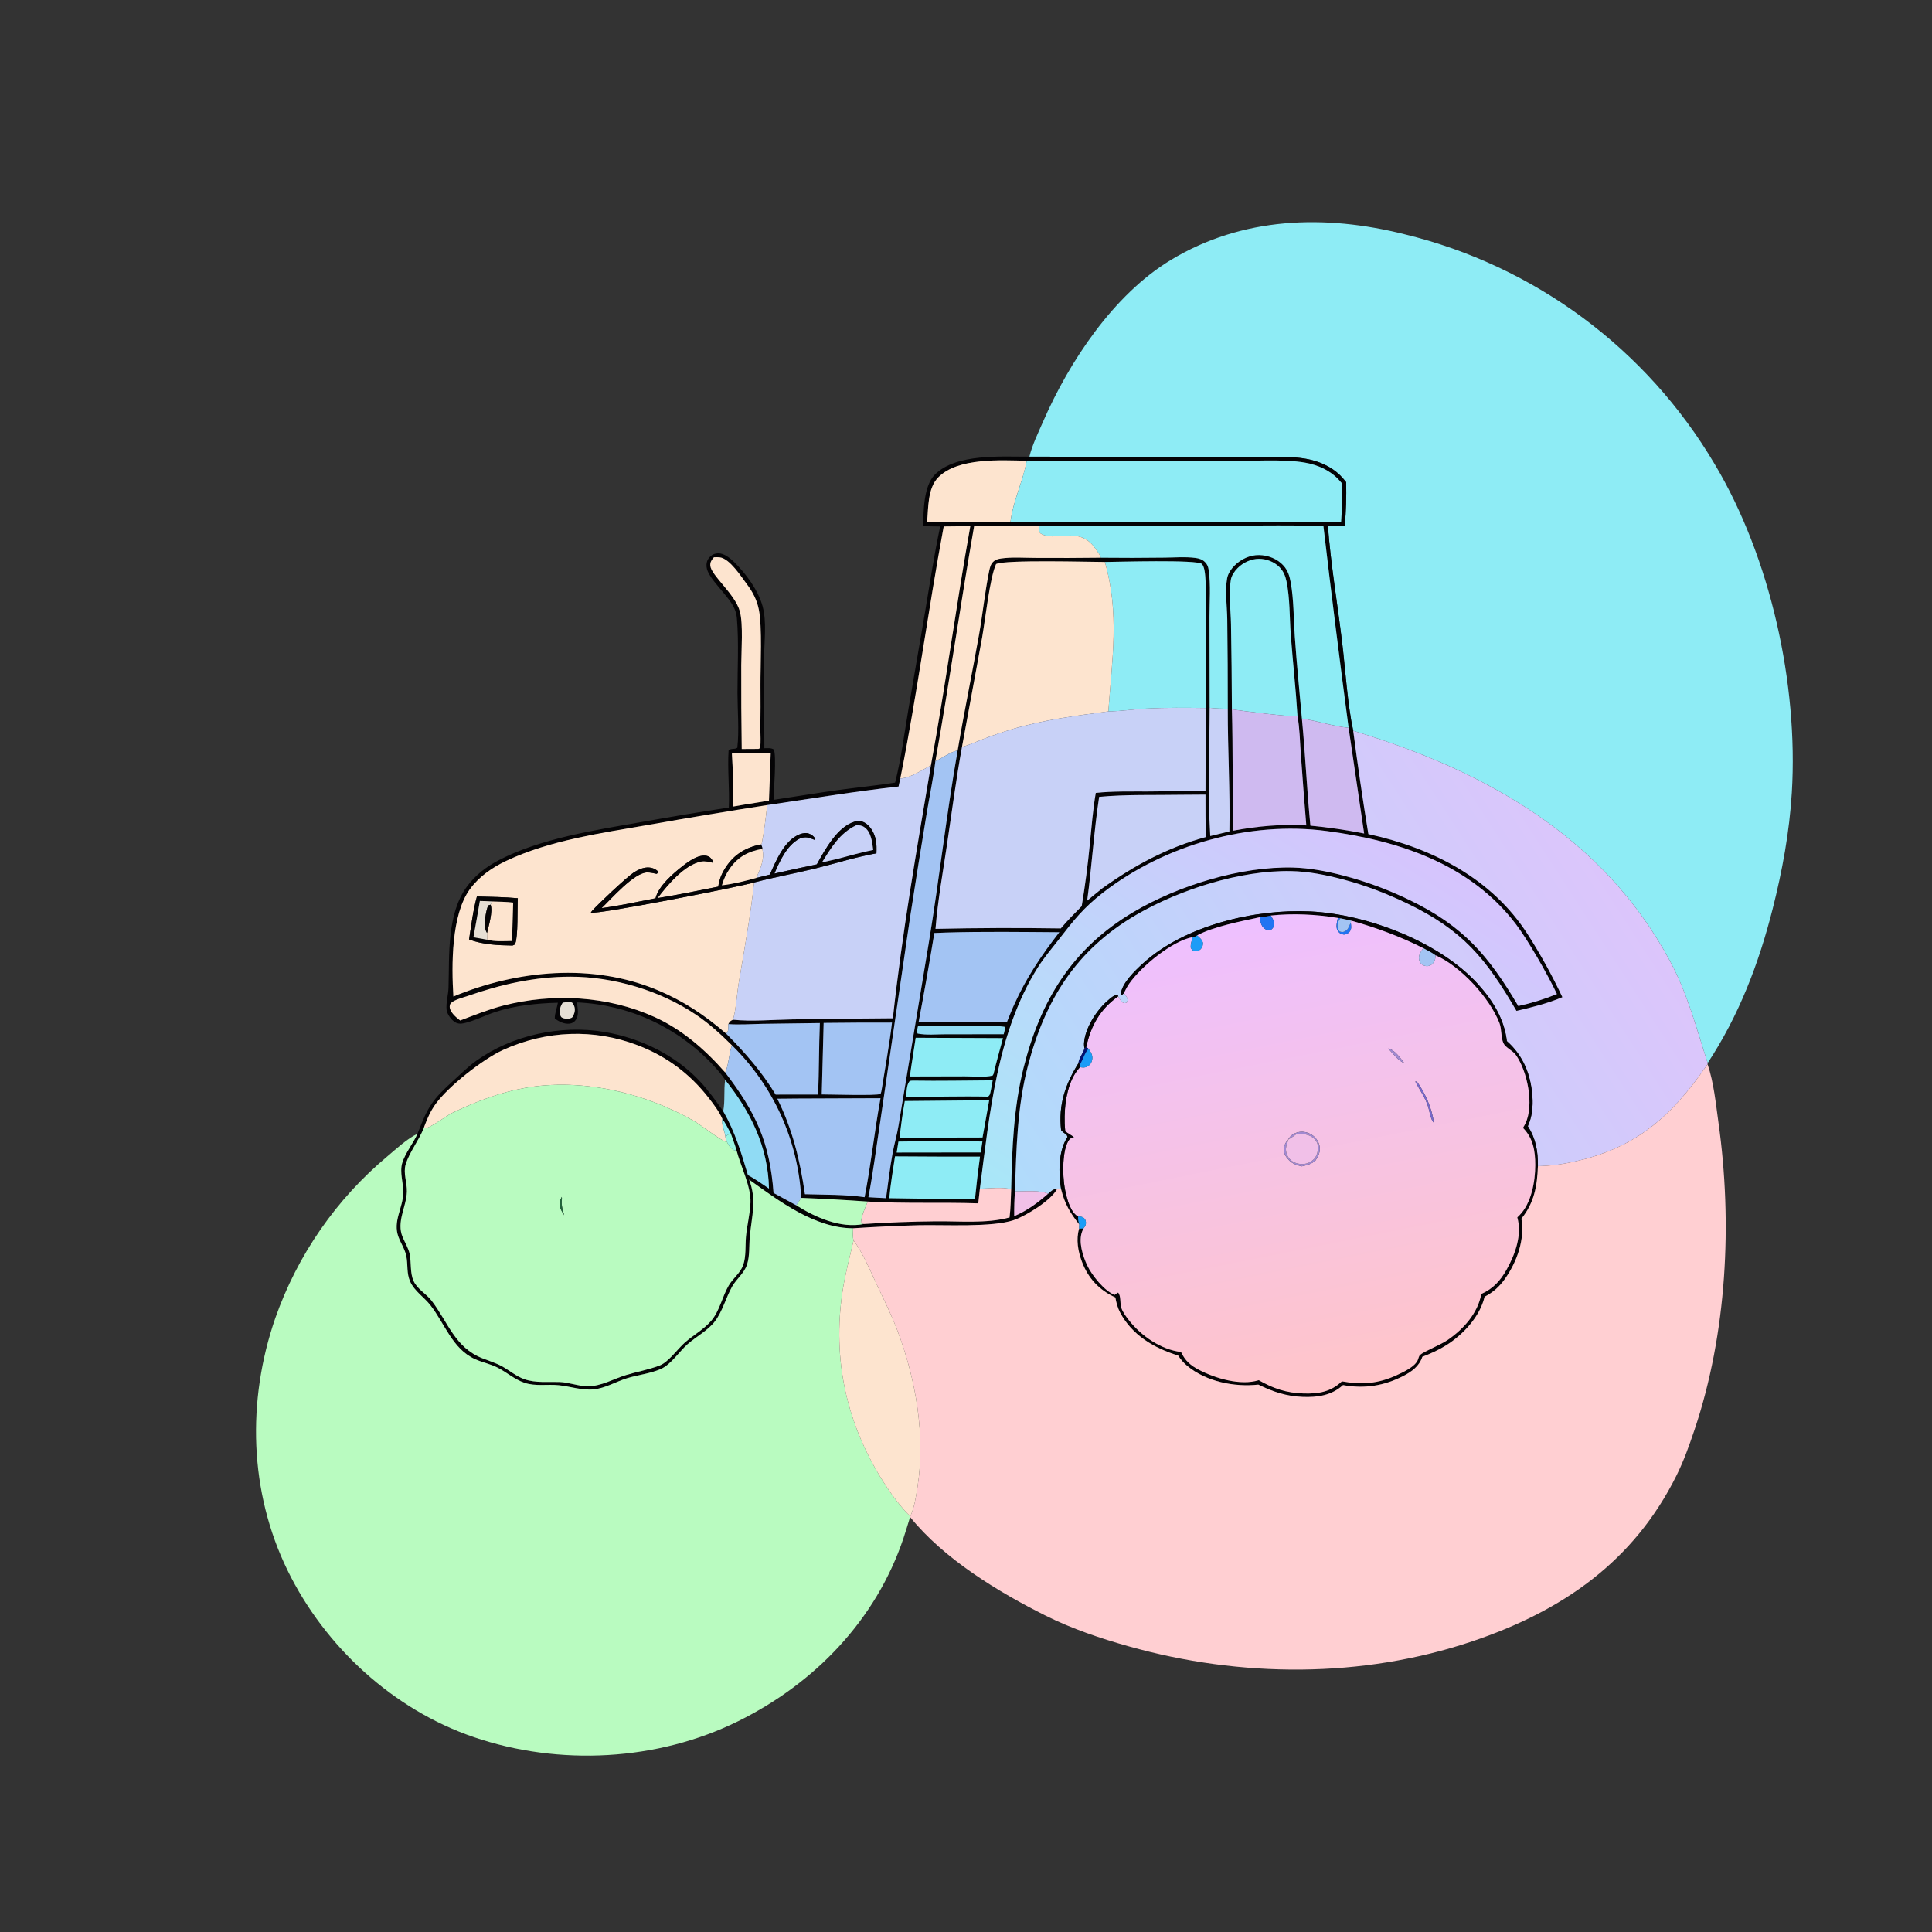 <svg width="1024" height="1024" viewBox="0 0 1024 1024" fill="none" xmlns="http://www.w3.org/2000/svg">
<rect x="0" y="0" width="1024" height="1024" fill="#333333" stroke="none"/>
<path d="M545.594 242.043C547.124 235.777 550.27 229.399 552.844 223.488C566.715 191.635 590.236 156.17 620.436 137.877C658.481 114.831 702.179 113.575 744.4 124.152C813.387 140.906 872.672 184.834 908.787 245.954C938.417 295.52 953.173 362.544 949.703 420.09C948.446 440.927 944.661 461.558 939.535 481.768C932.161 510.845 921.642 538.312 905.105 563.412C898.874 544.385 894.653 527.082 885.038 509.213C849.626 443.396 786.78 408.198 717.237 387.333C714.167 373.166 713.106 354.832 711.315 340.082C708.844 319.716 705.399 299.386 703.818 278.932L712.722 278.662C713.481 271.092 713.643 263.192 713.498 255.581C712.489 254.309 711.44 253.045 710.278 251.907C705.453 247.181 698.933 244.391 692.363 243.206C685.073 241.89 677.655 242.214 670.279 242.204L641.99 242.19L545.594 242.043Z" fill="#8EECF5"/>
<path d="M489.33 278.862C489.452 270.783 489.545 257.586 495.476 251.581C506.698 240.219 530.941 242.104 545.593 242.043L641.989 242.19L670.278 242.204C677.654 242.214 685.072 241.89 692.362 243.206C698.932 244.391 705.452 247.181 710.277 251.907C711.439 253.045 712.488 254.309 713.497 255.581C713.642 263.192 713.48 271.092 712.721 278.662L703.817 278.932C705.398 299.386 708.843 319.716 711.314 340.082C713.105 354.832 714.166 373.166 717.236 387.333C719.606 405.626 722.28 423.877 725.257 442.081C758.981 449.439 790.623 465.411 809.779 495.308C816.521 505.83 822.781 517.222 828.1 528.526C820.393 531.793 811.903 533.913 803.767 535.801C787.547 507.93 775.287 492.994 745.778 478.815C734.732 473.508 723.577 469.215 711.717 466.091C702.778 463.737 693.512 461.88 684.245 461.702C657.474 461.189 625.284 471.45 602.309 484.844C570.365 503.468 553.913 529.992 544.767 565.12C539.114 586.832 538.655 609.179 537.957 631.471C537.599 635.859 537.51 640.176 537.552 644.577C544.485 641.663 549.844 637.618 555.501 632.714C557.004 631.376 558.223 630.081 560.335 630.023C557.427 636.072 543.768 644.456 537.375 646.662C525.893 650.625 500.333 649.082 487.063 649.388C475.417 649.7 463.778 650.242 452.153 651.012C431.859 650.976 412.87 636.517 397.027 625.203C401.237 636.011 398.409 644.516 397.409 655.521C396.973 660.319 397.436 665.586 395.96 670.207C394.475 674.859 390.365 677.789 388.037 681.922C384.708 687.829 383.032 694.951 378.879 700.387C375.206 705.195 368.988 708.434 364.449 712.431C360.082 716.276 355.636 723.2 350.344 725.549C344.602 728.098 338.206 728.664 332.244 730.523C326.412 732.341 320.894 735.745 314.748 736.391C308.561 737.042 302.312 734.836 296.189 734.201C290.152 733.575 283.884 734.893 278.018 732.928C272.674 731.139 268.452 727.217 263.464 724.739C259.78 722.908 255.613 722.096 251.863 720.416C239.707 714.968 235.71 701.391 228.091 691.74C224.721 687.472 219.719 684.36 217.421 679.313C215.389 674.85 216.298 670.346 215.358 665.723C214.63 662.146 212.418 658.902 211.163 655.499C208.123 647.262 213.604 640.256 213.749 632.129C213.841 627.021 211.698 621.308 213.214 616.335C214.845 610.989 218.984 606.096 221.285 600.909C226.966 586.11 229.023 583.033 240.644 572.44C244.443 568.977 248.214 565.246 252.396 562.245C271.422 548.592 297.325 543.064 320.313 546.939C339.397 550.155 357.84 559.054 371.141 573.298C375.669 578.147 379.457 583.574 383.317 588.954C389.612 599.946 392.823 610.821 396.42 622.817C400.297 624.917 403.922 627.522 407.581 629.977C407.1 607.85 397.912 589.335 384.363 572.366C382.561 569.617 380.217 566.948 377.987 564.536C359.203 544.413 333.268 532.471 305.765 531.284C306.108 534.35 307.039 537.849 305.176 540.578C304.409 541.703 303.285 542.373 301.935 542.542C299.115 542.896 296.243 541.473 294.063 539.828C293.913 537.394 295.293 533.98 295.681 531.464C284.754 531.734 272.89 532.934 262.497 536.374C257.01 538.19 251.594 541.034 245.971 542.315C244.053 542.752 242.356 542.652 240.725 541.465C238.966 540.185 236.942 537.414 236.7 535.202C236.308 531.605 237.6 527.264 237.715 523.573C238.254 506.223 236.695 484.374 247.642 469.689C251.958 463.899 257.644 459.476 264 456.125C286.399 444.314 315.668 439.958 340.341 435.647C355.624 432.913 370.941 430.371 386.288 428.021C386.732 417.949 385.536 407.808 386.163 397.819C387.513 396.368 389.134 397.434 390.795 396.333C391.838 387.264 390.902 376.67 390.882 367.412C390.855 354.408 391.651 340.779 390.582 327.838C390.445 326.178 390.081 324.614 389.469 323.063C386.604 315.8 375.075 306.72 374.496 300.492C374.321 298.613 374.698 296.959 375.937 295.505C377.192 294.032 378.746 293.292 380.677 293.255C383.782 293.196 387.104 295.915 389.175 297.951C395.352 304.026 401.775 312.683 404.14 321.155C406.494 329.59 405.013 339.679 405.02 348.35L405.116 396.573C406.872 396.551 408.616 396.299 410.166 397.258C411.579 400.759 410.146 418.972 409.984 423.944C421.395 422.259 432.755 420.326 444.186 418.756C454.253 417.373 464.393 416.373 474.43 414.797C477.687 401.982 479.363 388.37 481.581 375.333L490.221 324.86C492.773 309.515 495.08 294.264 498.316 279.032C495.323 279.037 492.323 278.93 489.33 278.862ZM544.2 244.204C530.423 243.938 507.88 242.449 497.374 252.937C491.582 258.719 492.077 269.129 491.37 276.834C506.098 276.565 520.829 276.503 535.558 276.646L710.803 276.606C711.269 269.866 711.565 263.177 711.477 256.42C710.878 255.711 710.264 255.014 709.636 254.33C704.973 249.274 698.469 246.436 691.789 245.23C680.506 243.192 662.404 244.415 650.38 244.392L582.538 244.443C569.772 244.446 556.959 244.666 544.2 244.204ZM550.546 278.857L516.301 278.901C509.034 320.358 503.151 362.043 495.769 403.474C494.672 412.485 492.766 421.553 491.264 430.515C488.185 449.096 485.212 467.694 482.346 486.309L466.7 593.466C464.58 607.148 462.889 620.948 460.274 634.545C463.389 634.755 466.514 634.882 469.631 635.049C470.711 627.077 471.664 619.045 473.111 611.132C474.01 606.213 475.481 601.391 476.257 596.455L492.301 499.606C497.878 465.73 501.628 431.523 507.59 397.7C511.041 377.14 515.31 356.73 518.946 336.202C520.907 325.127 522 313.787 524.255 302.79C524.608 301.071 525.006 299.163 526.291 297.881C527.53 296.646 528.911 296.251 530.602 296.009C536.44 295.17 542.907 295.686 548.831 295.692C560.374 295.77 571.916 295.736 583.458 295.591C594.706 295.715 605.955 295.701 617.202 295.55C622.55 295.515 628.37 295.009 633.665 295.722C635.594 295.982 637.217 296.493 638.638 297.871C639.904 299.098 640.361 300.385 640.612 302.091C641.786 310.053 641.043 318.841 641.057 326.927L641.137 375.158C641.082 397.682 640.096 420.649 641.457 443.123L651.603 440.666C652.029 418.967 650.699 397.328 650.742 375.662C650.759 359.856 650.669 344.05 650.471 328.245C650.382 321.306 649.195 313.325 650.399 306.534C650.854 303.969 652.572 301.516 654.378 299.707C657.751 296.328 662.542 294.108 667.355 294.187C672.172 294.267 677.098 296.214 680.337 299.844C682.602 302.383 683.511 305.366 684.106 308.665C685.762 317.845 685.616 328.001 686.269 337.349C687.285 351.876 688.735 366.347 690.034 380.849C691.846 399.743 692.678 418.721 694.536 437.608C704.095 438.525 713.603 439.914 723.025 441.77L714.793 385.742C710.064 350.139 705.612 314.5 701.437 278.828C680.106 278.126 658.655 278.709 637.312 278.798L550.546 278.857ZM585.603 297.845C577.399 297.844 532.834 296.552 527.943 298.951C524.64 306.026 522.14 328.812 520.552 337.855L509.878 395.853C506.738 413.046 504.488 430.436 501.92 447.723C499.722 462.518 497.025 477.4 495.839 492.317C517.967 491.816 540.103 491.74 562.234 492.088C565.738 487.949 569.506 484.132 573.325 480.288C575.146 469.381 576.582 458.412 577.632 447.404C578.578 438.372 579.218 429.208 580.783 420.261C589.899 419.278 599.301 419.545 608.472 419.504L638.942 419.193L639.071 375.275L638.972 328.844C638.953 321.151 639.434 313.06 638.804 305.405C638.643 303.452 638.349 300.497 637.062 298.946C635.012 296.478 591.49 297.825 585.603 297.845ZM687.709 379.63C686.837 365.218 685.202 350.797 684.136 336.386C683.463 327.28 683.724 317.049 681.88 308.144C681.274 305.22 680.239 302.7 678.106 300.548C675.337 297.752 671.164 296.154 667.244 296.179C663.069 296.206 658.852 298.179 655.937 301.126C654.333 302.749 652.765 304.979 652.373 307.274C651.12 314.616 652.325 323.354 652.455 330.859C652.717 345.898 652.877 360.938 652.937 375.979C653.506 397.418 653.183 418.85 653.636 440.279C666.656 437.857 679.12 436.723 692.367 437.487C691.316 424.714 690.337 411.934 689.431 399.15C688.955 392.802 688.889 385.865 687.709 379.63ZM493.41 405.64C501.148 363.519 506.746 321.027 514.292 278.867L500.184 279.019C491.886 323.433 486.079 368.331 477.177 412.636L476.256 416.875C452.889 419.48 429.862 423.289 406.626 426.712C385.763 429.971 364.933 433.439 344.139 437.117C318.941 441.516 291.458 445.308 268.193 456.343C260.791 459.853 253.913 464.636 249.036 471.323C239.126 484.91 239.283 511.742 240.307 528.174C274.196 514.141 313.906 510.329 348.353 524.72C362.253 530.527 373.537 538.036 384.92 547.865C394.942 557.968 403.687 567.916 411.114 580.149L433.625 580.128C434.137 567.511 434.023 554.868 434.537 542.241L404.232 542.649C398.201 542.759 392.026 543.241 386.018 542.801C386.851 541.305 386.949 541.217 388.49 540.468C398.242 541.509 409.776 540.483 419.705 540.304C437.551 540.007 455.399 539.806 473.248 539.702C478.076 494.841 485.906 450.124 493.41 405.64ZM387.933 554.021C382.01 548.125 375.786 542.456 368.839 537.776C349.868 524.995 325.069 517.628 302.253 517.661C283.582 517.689 265.682 521.657 248.126 527.802C245.552 528.703 241.009 529.777 239.038 531.617C238.564 532.06 238.363 532.867 238.352 533.494C238.303 536.178 241.443 538.967 243.372 540.457C243.554 540.598 243.74 540.734 243.924 540.872C251.427 538.047 258.934 534.992 266.706 532.989C293.041 526.202 322.228 527.797 347.024 539.088C361.654 545.75 373.891 556.463 384.384 568.457C400.616 589.689 407.972 605.301 409.994 632.284L422.071 638.868C432.202 645.253 445.604 651.25 457.89 648.749C470.389 647.928 482.909 647.454 495.435 647.327C508.197 647.135 522.774 648.674 535.075 645.271C535.726 640.387 535.706 635.286 535.95 630.36C536.397 608.924 537.246 586.956 542.478 566.071C551.463 530.205 568.276 502.675 600.694 483.438C624.41 469.366 657.723 459.077 685.487 459.829C694.359 460.069 703.195 461.801 711.771 464.014C724.012 467.173 735.498 471.459 746.889 476.949C775.373 490.676 788.917 506.34 804.724 533.215C811.803 531.659 818.497 529.608 825.208 526.861C820.623 517.07 809.844 498.207 803.339 489.673C779.113 457.893 741.275 445.51 703.229 440.473C662.158 435.036 617.395 447.761 584.69 473.069C574.225 481.167 568.964 487.918 561.027 498.163C557.254 503.035 553.236 507.688 549.959 512.928C528.35 547.481 524.533 590.52 519.358 630.026L518.496 637.802C498.986 637.147 479.406 638.016 459.917 636.85C448.177 636.006 436.424 635.353 424.663 634.89C422.962 604.289 409.857 575.436 387.933 554.021ZM382.828 592.929C381.086 589.028 378.29 585.345 375.681 581.987C365.682 569.124 353.322 559.885 338.099 554.046C314.68 545.064 289.445 546.121 266.622 556.493C255.945 561.344 237.752 575.681 230.896 585.126C228.302 588.7 226.507 592.704 224.977 596.828C224.827 597.231 224.692 597.639 224.554 598.046C221.951 604.474 216.996 610.745 215.034 617.071C213.61 621.661 215.78 626.835 215.652 631.545C215.429 639.778 209.933 647.575 213.435 655.761C214.676 658.662 216.533 661.649 217.147 664.759C218.048 669.32 217.275 674.63 219.184 678.899C221.16 683.317 225.872 685.654 228.725 689.364C237.514 700.794 241.014 714.188 255.74 719.952C259.165 721.293 262.836 722.402 266.058 724.177C270.028 726.363 273.683 729.546 277.989 731.035C283.897 733.079 290.354 732.315 296.498 732.497C301.542 732.646 306.419 734.718 311.44 734.743C318.789 734.779 325.078 730.835 331.924 728.772C337.657 727.044 343.482 726.031 349.118 723.927C349.305 723.857 349.495 723.796 349.682 723.723C354.308 721.925 359.166 714.951 362.997 711.58C367.531 707.59 373.112 704.58 377.051 699.935C381.396 694.812 382.837 687.193 386.196 681.416C388.405 677.617 392.343 674.794 393.873 670.601C395.532 666.059 394.946 660.129 395.393 655.305C395.949 649.297 397.555 643.348 397.774 637.316C398.082 628.834 392.528 618.005 390.331 609.578C389.519 606.634 388.362 603.714 387.357 600.825C385.961 598.087 384.567 595.471 382.828 592.929ZM378.391 295.368C377.212 296.727 376.329 297.902 376.48 299.79C376.894 304.96 389.571 314.795 392.115 323.962C393.996 330.741 392.897 345.134 392.88 352.534C392.828 367.351 392.913 382.168 393.134 396.983L401.99 396.933L402.882 396.502C403.335 393.169 403 389.725 403.015 386.362C403.112 378.6 403.131 370.838 403.07 363.076C403.013 352.696 404.079 332.397 402.183 323.007C401.161 317.949 398.939 313.71 395.858 309.622C392.83 305.603 386.835 296.099 381.516 295.4C380.497 295.266 379.416 295.322 378.391 295.368ZM400.118 399.275C396.051 399.337 391.985 399.373 387.918 399.382C388.535 408.749 388.704 418.14 388.425 427.523L394.609 426.453C398.927 425.751 403.264 425.107 407.568 424.325L408.505 399.079L400.118 399.275ZM626.325 421.256C611.898 421.521 596.893 420.99 582.568 422.36C579.808 440.578 578.692 459.08 576.228 477.353C578.856 475.206 581.461 473.02 584.123 470.916C601.108 458.716 618.773 449.179 639.077 443.666C638.952 436.169 638.904 428.672 638.933 421.174L626.325 421.256ZM501.617 494.268L495.218 494.521C492.632 510.284 489.857 526.016 486.894 541.712C502.427 541.695 518.08 541.325 533.602 541.912C534.884 538.778 536.1 535.589 537.513 532.513C543.917 518.257 551.918 506.414 561.453 494.12C541.525 493.976 521.54 493.685 501.617 494.268ZM299.617 531.25L298.298 531.423C297.186 532.905 296.43 535.244 296.724 537.096C296.829 537.764 297.148 538.883 297.71 539.259C298.673 539.903 299.999 539.906 301.124 540.032C302.533 539.6 303.3 539.688 303.941 538.208C304.778 536.277 305.017 534.41 304.018 532.535C303.536 531.63 303.411 531.336 302.369 531.151C301.558 531.006 300.449 531.192 299.617 531.25ZM436.548 542.173L435.54 580.064C440.478 580.051 464.146 580.836 466.723 579.809C467.01 578.995 467.217 578.283 467.321 577.425C469.187 565.661 471.383 553.82 472.779 541.995C460.702 541.968 448.624 542.027 436.548 542.173ZM486.624 543.624C486.343 544.966 485.761 546.503 486.351 547.804C491.005 548.731 496.487 548.179 501.253 548.173L531.983 548.163C532.251 546.911 532.9 545.39 532.404 544.208C526.75 543.467 520.818 543.689 515.109 543.637C505.622 543.552 496.111 543.514 486.624 543.624ZM485.335 550.032C484.347 556.874 483.167 563.699 482.241 570.546L511.39 570.475C515.859 570.459 521.828 571.148 526.105 570.059L526.585 569.244C528.084 562.848 529.894 556.567 531.596 550.226L485.335 550.032ZM483.867 572.748C483.126 572.827 482.384 572.663 481.894 573.298C480.437 575.185 480.499 579.089 480.271 581.418C494.708 581.368 509.2 580.919 523.629 581.226C524.83 580.433 524.82 579.412 525.13 578.027C525.531 576.235 525.817 574.403 526.138 572.595C512.063 572.669 497.939 572.987 483.867 572.748ZM422.373 582.249L411.998 582.348C420.107 598.73 424.031 614.978 426.634 632.952C437.081 633.277 447.924 633.06 458.26 634.541C461.672 617.152 463.49 599.491 466.686 582.078L422.373 582.249ZM514.245 583.251L479.559 583.575C478.395 590.039 477.54 596.489 476.796 603.013L486.865 602.966L520.765 602.89C522.017 596.335 523.059 589.746 524.286 583.19L514.245 583.251ZM476.186 605.055L475.265 610.867L519.813 610.809L520.699 605C505.878 605.012 491 604.739 476.186 605.055ZM474.378 612.905C473.29 620.254 471.987 627.666 471.341 635.064C486.479 635.347 501.619 635.513 516.759 635.562C517.504 628.036 518.39 620.525 519.417 613.033C504.404 613.068 489.391 613.025 474.378 612.905Z" fill="#040305"/>
<path d="M491.369 276.834C492.076 269.129 491.581 258.719 497.373 252.937C507.879 242.449 530.422 243.938 544.199 244.204C542.192 255.158 536.955 265.451 535.557 276.646C520.828 276.503 506.097 276.565 491.369 276.834Z" fill="#FDE4CF"/>
<path d="M544.201 244.202C556.96 244.664 569.773 244.444 582.539 244.441L650.381 244.39C662.405 244.413 680.507 243.19 691.79 245.228C698.47 246.434 704.974 249.272 709.637 254.328C710.265 255.012 710.879 255.709 711.478 256.418C711.566 263.175 711.27 269.864 710.804 276.604L535.559 276.644C536.957 265.449 542.194 255.156 544.201 244.202Z" fill="#8EECF5"/>
<path d="M550.547 278.855L637.313 278.796C658.656 278.707 680.107 278.124 701.438 278.826C705.613 314.498 710.065 350.137 714.794 385.74C706.529 384.987 698.297 382.081 690.035 380.847C688.736 366.345 687.286 351.874 686.27 337.347C685.617 327.999 685.763 317.843 684.107 308.663C683.512 305.364 682.603 302.381 680.338 299.842C677.099 296.212 672.173 294.265 667.356 294.185C662.543 294.106 657.752 296.326 654.379 299.705C652.573 301.514 650.855 303.967 650.4 306.532C649.196 313.323 650.383 321.304 650.472 328.243C650.67 344.048 650.76 359.854 650.743 375.66C647.53 375.586 644.332 375.547 641.138 375.156L641.058 326.925C641.044 318.839 641.787 310.051 640.613 302.089C640.362 300.383 639.905 299.096 638.639 297.869C637.218 296.491 635.595 295.98 633.666 295.72C628.371 295.007 622.551 295.513 617.203 295.548C605.956 295.699 594.707 295.713 583.459 295.589C583.004 293.872 581.401 291.934 580.363 290.47C571.614 278.129 558.887 287.838 551.289 282.564C550.656 281.177 550.574 280.341 550.547 278.855Z" fill="#8EECF5"/>
<path d="M493.411 405.64C488.559 408.25 482.742 412.246 477.178 412.636C486.08 368.331 491.887 323.433 500.185 279.019L514.293 278.867C506.747 321.027 501.149 363.519 493.411 405.64Z" fill="#FDE4CF"/>
<path d="M516.302 278.899L550.547 278.855C550.574 280.341 550.656 281.177 551.289 282.564C558.887 287.838 571.614 278.129 580.363 290.47C581.401 291.934 583.004 293.872 583.459 295.589C571.917 295.734 560.375 295.768 548.832 295.69C542.908 295.684 536.441 295.168 530.603 296.007C528.912 296.249 527.531 296.644 526.292 297.879C525.007 299.161 524.609 301.069 524.256 302.788C522.001 313.785 520.908 325.125 518.947 336.2C515.311 356.728 511.042 377.138 507.591 397.698C503.506 398.689 499.605 401.648 495.77 403.472C503.152 362.041 509.035 320.356 516.302 278.899Z" fill="#FDE4CF"/>
<path d="M393.134 396.983C392.913 382.168 392.828 367.351 392.88 352.534C392.897 345.134 393.996 330.741 392.115 323.962C389.571 314.795 376.894 304.96 376.48 299.79C376.329 297.902 377.212 296.727 378.391 295.368C379.416 295.322 380.497 295.266 381.516 295.4C386.835 296.099 392.83 305.603 395.858 309.622C398.939 313.71 401.161 317.949 402.183 323.007C404.079 332.397 403.013 352.696 403.07 363.076C403.131 370.838 403.112 378.6 403.015 386.362C403 389.725 403.335 393.169 402.882 396.502L401.99 396.933L393.134 396.983Z" fill="#FDE4CF"/>
<path d="M652.937 375.98C652.877 360.939 652.717 345.899 652.455 330.86C652.325 323.355 651.12 314.617 652.373 307.275C652.765 304.98 654.333 302.75 655.937 301.127C658.852 298.18 663.069 296.207 667.244 296.18C671.164 296.155 675.337 297.753 678.106 300.549C680.239 302.701 681.274 305.221 681.88 308.145C683.724 317.05 683.463 327.281 684.136 336.387C685.202 350.798 686.837 365.219 687.709 379.631C684.088 380.055 658.267 376.825 652.937 375.98Z" fill="#8EECF5"/>
<path d="M585.604 297.846C591.491 297.826 635.013 296.479 637.062 298.947C638.349 300.498 638.644 303.453 638.805 305.406C639.435 313.061 638.953 321.152 638.972 328.845L639.071 375.276C628.598 375.126 618.135 375.002 607.67 375.553C600.95 375.908 594.154 376.954 587.448 377.067C589.385 349.469 593.493 325.121 585.604 297.846Z" fill="#8EECF5"/>
<path d="M509.879 395.852L520.553 337.854C522.141 328.811 524.641 306.025 527.944 298.95C532.835 296.551 577.4 297.843 585.604 297.844C593.493 325.119 589.386 349.467 587.449 377.065C570.499 379.296 553.313 381.504 536.871 386.346C531.154 388.062 525.507 390.003 519.944 392.164C516.698 393.398 513.257 395.083 509.879 395.852Z" fill="#FDE4CF"/>
<path d="M587.449 377.063C594.155 376.95 600.951 375.904 607.671 375.549C618.136 374.998 628.599 375.122 639.072 375.272L638.943 419.19L608.473 419.501C599.302 419.542 589.9 419.275 580.784 420.258C579.219 429.205 578.579 438.369 577.633 447.401C576.583 458.409 575.147 469.378 573.326 480.285C569.507 484.129 565.739 487.946 562.235 492.085C540.104 491.737 517.968 491.813 495.84 492.314C497.026 477.397 499.723 462.515 501.921 447.72C504.489 430.433 506.739 413.043 509.879 395.85C513.257 395.081 516.698 393.396 519.944 392.162C525.507 390.001 531.154 388.06 536.871 386.344C553.313 381.502 570.499 379.294 587.449 377.063Z" fill="#C8D1F7"/>
<path d="M641.137 375.156C644.331 375.547 647.529 375.586 650.742 375.66C650.699 397.326 652.029 418.965 651.603 440.664L641.457 443.121C640.096 420.647 641.082 397.68 641.137 375.156Z" fill="#C8D1F7"/>
<path d="M652.938 375.977C658.267 376.822 684.088 380.052 687.709 379.628C688.889 385.863 688.956 392.8 689.432 399.148C690.338 411.932 691.316 424.712 692.367 437.485C679.12 436.721 666.656 437.855 653.636 440.277C653.183 418.848 653.507 397.416 652.938 375.977Z" fill="#CFBAF0"/>
<path d="M690.033 380.848C698.295 382.082 706.527 384.988 714.792 385.741L723.024 441.769C713.602 439.913 704.094 438.524 694.535 437.607C692.677 418.72 691.845 399.742 690.033 380.848Z" fill="#CFBAF0"/>
<path d="M717.236 387.332C786.779 408.197 849.625 443.395 885.037 509.212C894.652 527.081 898.873 544.384 905.104 563.411L905.053 564.031C884.91 593.356 865.083 610.057 829.612 616.647C824.796 617.541 820.012 617.942 815.121 618.101C815.152 610.23 814.136 603.592 809.769 596.899C812.023 592.071 812.583 586.482 812.214 581.21C811.411 569.717 807.395 559.5 798.671 551.824C797.286 540.113 791.242 530.313 783.439 521.69C763.078 499.189 724.66 484.596 694.652 483.089C665.332 481.615 627.862 490.463 605.685 510.722C601.698 514.364 594.296 521.349 594.062 527.067L594.582 527.414L595.642 526.43C596.686 527.652 597.527 528.46 597.667 530.143L597.233 531.373C596.006 531.858 596.02 531.732 594.779 531.234C593.923 530.2 593.294 529.259 592.653 528.079L592.482 527.279C590.499 527.148 588.247 529.348 586.818 530.598C580.985 535.701 574.852 545.347 574.545 553.264C574.512 554.12 574.617 554.875 574.801 555.707C573.961 558.544 571.947 560.545 571.556 563.58C564.623 574.687 560.886 585.654 562.415 599.004C563.341 600.049 564.272 600.759 565.411 601.538L565.777 602.624L565.317 603.381C560.856 610.826 561.041 622.011 562.404 630.334L560.335 630.022C558.223 630.08 557.004 631.375 555.501 632.713C551.115 630.63 543.006 631.566 537.957 631.47C538.655 609.178 539.114 586.831 544.767 565.119C553.913 529.991 570.365 503.467 602.309 484.843C625.284 471.449 657.474 461.188 684.245 461.701C693.512 461.879 702.778 463.736 711.717 466.09C723.577 469.214 734.732 473.507 745.778 478.814C775.287 492.993 787.547 507.929 803.767 535.8C811.903 533.912 820.393 531.792 828.1 528.525C822.781 517.221 816.521 505.829 809.779 495.307C790.623 465.41 758.981 449.438 725.257 442.08C722.28 423.876 719.606 405.625 717.236 387.332Z" fill="url(#paint0_linear_2293_66992)"/>
<path d="M495.768 403.473C499.603 401.649 503.504 398.69 507.589 397.699C501.627 431.522 497.877 465.729 492.3 499.605L476.256 596.454C475.48 601.39 474.009 606.212 473.11 611.131C471.663 619.044 470.71 627.076 469.63 635.048C466.513 634.881 463.388 634.754 460.273 634.544C462.888 620.947 464.579 607.147 466.699 593.465L482.345 486.308C485.211 467.693 488.184 449.095 491.263 430.514C492.765 421.552 494.671 412.484 495.768 403.473Z" fill="#A3C4F3"/>
<path d="M387.918 399.381C391.985 399.372 396.051 399.336 400.118 399.274L408.505 399.078L407.568 424.324C403.264 425.106 398.927 425.75 394.609 426.452L388.425 427.522C388.704 418.139 388.535 408.748 387.918 399.381Z" fill="#FDE4CF"/>
<path d="M477.177 412.637C482.741 412.247 488.558 408.251 493.41 405.641C485.906 450.125 478.076 494.842 473.248 539.703C455.399 539.807 437.551 540.008 419.705 540.305C409.776 540.484 398.242 541.51 388.49 540.469C390.191 534.803 390.506 527.201 391.506 521.185C394.447 503.494 397.786 485.578 399.679 467.743C410.501 464.895 421.574 462.917 432.443 460.231C443.143 457.587 453.662 454.208 464.526 452.277C464.595 449.936 464.665 447.633 464.209 445.319C463.515 441.797 461.581 437.973 458.381 436.098C456.646 435.082 454.699 434.975 452.799 435.555C443.75 438.321 437.229 450.452 432.925 458.154C425.413 459.702 417.918 461.327 410.439 463.031C413.229 456.53 416.9 448.31 423.411 444.705C425.088 443.776 427.355 443.542 429.164 444.185C430.034 444.494 430.888 444.847 431.764 445.15L431.954 444.315C431.212 443.161 430.222 442.46 428.964 441.933C427.316 441.242 425.522 441.567 423.895 442.188C415.796 445.277 411.303 456.218 408.037 463.559L400.879 465.325C403.017 460.108 405.342 455.767 404.054 449.948C403.924 448.636 403.943 448.547 403.061 447.58L403.718 447.317C405.013 440.565 405.903 433.552 406.626 426.713C429.862 423.29 452.889 419.481 476.256 416.876L477.177 412.637Z" fill="#C8D1F7"/>
<path d="M582.568 422.358C596.893 420.988 611.899 421.519 626.326 421.254L638.933 421.172C638.904 428.67 638.953 436.167 639.078 443.664C618.774 449.177 601.108 458.714 584.123 470.914C581.461 473.018 578.857 475.204 576.229 477.351C578.693 459.078 579.808 440.576 582.568 422.358Z" fill="#C8D1F7"/>
<path d="M240.307 528.173C239.283 511.741 239.126 484.909 249.036 471.322C253.913 464.635 260.791 459.852 268.193 456.342C291.458 445.307 318.941 441.515 344.139 437.116C364.933 433.438 385.763 429.97 406.626 426.711C405.903 433.55 405.013 440.563 403.718 447.315L403.061 447.578C395.158 449.268 389.134 452.851 384.671 459.667C382.585 462.852 381.185 466.15 380.695 469.947C369.989 472.033 359.27 474.344 348.49 476.011C353.748 469.156 362.877 458.084 371.944 456.551C373.786 456.24 375.757 456.822 377.548 457.23L378 456.731C377.204 455.227 376.389 454.057 374.591 453.636C370.394 452.655 365.054 456.517 361.889 458.982C356.793 462.948 349.005 469.593 347.444 476.106C337.999 477.994 328.386 480.048 318.845 481.345C323.975 476.419 336.115 462.447 343.033 462.417C344.697 462.41 346.387 462.825 348.009 463.163L348.638 462.712L348.602 461.729C347.069 460.311 344.978 459.679 342.898 459.8C340.327 459.95 337.867 461.151 335.755 462.554C332.095 464.986 317.014 479.126 313.841 482.753C313.479 483.167 313.415 483.307 313.165 483.726C316.827 484.816 393.291 469.751 399.679 467.741C397.786 485.576 394.447 503.492 391.506 521.183C390.506 527.199 390.191 534.801 388.49 540.467C386.949 541.216 386.851 541.304 386.018 542.8C386.034 544.71 386.311 546.374 384.92 547.864C373.537 538.035 362.253 530.526 348.353 524.719C313.906 510.328 274.196 514.14 240.307 528.173ZM252.78 475.155C250.728 482.505 249.808 490.399 248.614 497.94C255.976 500.69 263.845 501.019 271.624 501.151C272.441 500.806 272.725 500.912 273.099 500.053C274.649 496.49 274.148 481.04 274.45 476.086C267.25 475.435 260.004 475.349 252.78 475.155Z" fill="#FDE4CF"/>
<path d="M380.694 469.945C381.184 466.148 382.584 462.85 384.67 459.665C389.133 452.849 395.157 449.266 403.06 447.576C403.942 448.543 403.923 448.632 404.053 449.944C396.743 451.178 391.198 454.094 386.836 460.307C384.879 463.096 383.563 465.954 382.636 469.237C388.824 468.514 394.882 466.976 400.878 465.321L408.036 463.555C411.302 456.214 415.795 445.273 423.894 442.184C425.521 441.563 427.315 441.238 428.963 441.929C430.221 442.456 431.211 443.157 431.953 444.311L431.763 445.146C430.887 444.843 430.033 444.49 429.163 444.181C427.354 443.538 425.087 443.772 423.41 444.701C416.899 448.306 413.228 456.526 410.438 463.027C417.917 461.323 425.412 459.698 432.924 458.15C437.228 450.448 443.749 438.317 452.798 435.551C454.698 434.971 456.645 435.078 458.38 436.094C461.58 437.969 463.514 441.793 464.208 445.315C464.664 447.629 464.594 449.932 464.525 452.273C453.661 454.204 443.142 457.583 432.442 460.227C421.573 462.913 410.5 464.891 399.678 467.739C393.29 469.749 316.826 484.814 313.164 483.724C313.414 483.305 313.478 483.165 313.84 482.751C317.013 479.124 332.094 464.984 335.754 462.552C337.866 461.149 340.326 459.948 342.897 459.798C344.977 459.677 347.068 460.309 348.601 461.727L348.637 462.71L348.008 463.161C346.386 462.823 344.696 462.408 343.032 462.415C336.114 462.445 323.974 476.417 318.844 481.343C328.385 480.046 337.998 477.992 347.443 476.104C349.004 469.591 356.792 462.946 361.888 458.98C365.053 456.515 370.393 452.653 374.59 453.634C376.388 454.055 377.203 455.225 377.999 456.729L377.547 457.228C375.756 456.82 373.785 456.238 371.943 456.549C362.876 458.082 353.747 469.154 348.489 476.009C359.269 474.342 369.988 472.031 380.694 469.945ZM453.768 437.437C445.074 441.588 440.614 449.226 435.66 457.095C438.563 456.434 441.478 455.807 444.37 455.1C450.482 453.501 456.619 451.712 462.816 450.487C462.315 446.455 461.744 440.893 458.079 438.399C456.614 437.402 455.453 437.397 453.768 437.437Z" fill="#040305"/>
<path d="M435.66 457.096C440.614 449.227 445.074 441.589 453.768 437.438C455.453 437.398 456.614 437.403 458.079 438.4C461.744 440.894 462.315 446.456 462.816 450.488C456.619 451.713 450.482 453.502 444.37 455.101C441.478 455.808 438.563 456.435 435.66 457.096Z" fill="#C8D1F7"/>
<path d="M519.357 630.024C524.532 590.518 528.349 547.479 549.958 512.926C553.235 507.686 557.253 503.033 561.026 498.161C568.963 487.916 574.224 481.165 584.689 473.067C617.394 447.759 662.157 435.034 703.228 440.471C741.274 445.508 779.112 457.891 803.338 489.671C809.843 498.205 820.622 517.068 825.207 526.859C818.496 529.606 811.802 531.657 804.723 533.213C788.916 506.338 775.372 490.674 746.888 476.947C735.497 471.457 724.011 467.171 711.77 464.012C703.194 461.799 694.358 460.067 685.486 459.827C657.722 459.075 624.409 469.364 600.693 483.436C568.275 502.673 551.462 530.203 542.477 566.069C537.245 586.954 536.396 608.922 535.949 630.358C531.44 628.959 524.142 629.964 519.357 630.024Z" fill="url(#paint1_linear_2293_66992)"/>
<path d="M382.637 469.238C383.564 465.955 384.88 463.097 386.837 460.308C391.199 454.095 396.744 451.179 404.054 449.945C405.342 455.764 403.017 460.105 400.879 465.322C394.883 466.977 388.825 468.515 382.637 469.238Z" fill="#FDE4CF"/>
<path d="M248.613 497.941C249.807 490.4 250.727 482.506 252.779 475.156C260.003 475.35 267.249 475.436 274.449 476.087C274.147 481.041 274.648 496.491 273.098 500.054C272.724 500.913 272.44 500.807 271.623 501.152C263.844 501.02 255.975 500.691 248.613 497.941ZM260.964 477.797C258.757 477.702 256.544 477.566 254.336 477.524C253.245 483.952 252.108 490.371 250.924 496.782L258.256 498.074C262.22 499.183 267.306 498.804 271.399 498.738L271.992 478.386C268.369 477.936 264.615 477.949 260.964 477.797Z" fill="#040305"/>
<path d="M254.338 477.523C256.546 477.565 258.759 477.701 260.966 477.796L260.044 479.498L258.734 479.921C257.472 483.071 256.209 490.297 257.583 493.432C257.821 493.976 257.875 494.04 258.148 494.501L258.258 498.073L250.926 496.781C252.11 490.37 253.247 483.951 254.338 477.523Z" fill="#E6DFD5"/>
<path d="M260.964 477.797C264.615 477.949 268.369 477.936 271.992 478.386L271.399 498.738C267.306 498.804 262.22 499.183 258.256 498.074L258.146 494.502C259.062 490.47 261.29 483.312 260.042 479.499L260.964 477.797Z" fill="#FDE4CF"/>
<path d="M258.148 494.499C257.875 494.038 257.821 493.974 257.583 493.43C256.209 490.295 257.472 483.069 258.734 479.919L260.044 479.496C261.292 483.309 259.064 490.467 258.148 494.499Z" fill="#040305"/>
<path d="M673.557 485.26C671.714 485.584 669.475 486.258 667.627 486.163C657.901 488.267 643.137 491.119 634.459 495.781C633.673 496.452 633.256 496.558 632.235 496.67C621.303 498.648 604.909 512.216 598.567 521.255C597.426 522.883 596.528 524.654 595.641 526.428L594.581 527.412L594.061 527.065C594.295 521.347 601.697 514.362 605.684 510.72C627.861 490.461 665.331 481.613 694.651 483.087C724.659 484.594 763.077 499.187 783.438 521.688C791.241 530.311 797.285 540.111 798.67 551.822C807.394 559.498 811.41 569.715 812.213 581.208C812.582 586.48 812.022 592.069 809.768 596.897C814.135 603.59 815.151 610.228 815.12 618.099C814.724 628.714 813.167 637.492 806.37 645.927C808.274 656.977 804.009 668.813 797.636 677.833C794.735 681.939 791.369 684.987 786.861 687.285C784.425 697.812 775.464 707.424 766.491 713.035C762.497 715.531 758.253 717.442 753.866 719.13C752.269 724.084 748.285 726.964 743.815 729.274C733.599 734.551 723.105 736.192 711.828 734.112C705.798 739.626 698.296 740.698 690.376 740.38C681.781 740.034 674.593 737.665 666.955 733.871C654.211 735.243 639.462 732.341 629.333 724.011C627.348 722.378 625.84 720.592 624.421 718.461C611.776 714.546 600.036 707.737 593.66 695.61C592.322 693.064 591.686 690.488 591.165 687.681C582.576 683.745 576.75 677.545 573.423 668.685C571.369 663.216 570.247 656.936 571.945 651.237L574.257 651.078C574.028 651.573 573.792 652.067 573.593 652.576C571.452 658.067 573.847 665.559 576.241 670.692C578.66 675.876 585.443 684.356 590.779 686.313C591.382 685.848 591.959 685.453 592.626 685.087C594.205 686.829 593.555 690.672 594.263 692.993C595.011 695.445 596.944 697.992 598.541 700.001C605.029 708.164 615.437 715.37 625.967 716.581C628.092 721.178 631.016 723.735 635.467 726.048C644.14 730.555 657.492 734.588 667.185 731.528C674.862 735.997 681.947 738.298 690.903 738.567C698.844 738.804 705.316 737.763 711.238 732.137C721.706 734.081 730.424 733.4 740.195 728.922C743.718 727.307 750.239 724.348 751.571 720.568C751.82 719.863 752.139 718.538 752.73 718.059C755.083 716.148 763.613 712.771 767.411 710.149C775.734 704.404 783.278 696.007 785.122 685.841C791.388 683.03 795.246 678.79 798.546 672.9C803.1 664.771 806.813 654.467 804.197 645.227C804.54 644.909 804.878 644.586 805.211 644.259C811.65 637.887 813.706 626.275 813.721 617.549C813.733 610.163 812.628 603.193 807.2 597.8C807.657 597.042 808.107 596.275 808.491 595.476C813.22 585.618 809.566 567.765 803.391 559.07C801.813 556.848 797.905 555.225 796.853 552.906C795.466 549.85 796.014 545.53 794.727 542.193C789.613 528.931 773.921 511.837 760.824 506.304C758.847 504.799 756.53 503.709 754.347 502.53C742.368 496.419 729.051 491.544 716.1 487.939L710.436 486.711L709.103 486.536C697.534 484.593 685.204 484.02 673.557 485.26Z" fill="#040305"/>
<path d="M673.558 485.26C685.205 484.02 697.535 484.593 709.104 486.536C708.614 488.903 707.678 491.74 709.385 493.847C710.218 494.876 711.114 495.15 712.359 495.359C713.703 495.083 714.555 494.825 715.417 493.682C716.496 492.252 716.123 490.662 715.948 489.024L716.101 487.939C729.052 491.544 742.369 496.419 754.348 502.53C753.173 504.332 751.789 506.081 752.112 508.365C752.288 509.608 752.945 510.701 754.006 511.386C755.056 512.065 756.352 512.244 757.547 511.877C759.041 511.408 759.996 510.174 760.508 508.753C760.798 507.947 760.801 507.15 760.825 506.304C773.922 511.837 789.614 528.931 794.728 542.193C796.015 545.53 795.467 549.85 796.854 552.906C797.906 555.225 801.814 556.848 803.392 559.07C809.567 567.765 813.221 585.619 808.492 595.477C808.108 596.276 807.658 597.042 807.201 597.8C812.629 603.193 813.734 610.163 813.722 617.549C813.707 626.275 811.651 637.887 805.212 644.259C804.879 644.586 804.541 644.909 804.198 645.227C806.814 654.467 803.101 664.771 798.547 672.9C795.247 678.79 791.389 683.03 785.123 685.841C783.279 696.007 775.735 704.404 767.412 710.149C763.614 712.771 755.084 716.148 752.731 718.059C752.14 718.538 751.821 719.863 751.572 720.568C750.24 724.348 743.719 727.307 740.196 728.922C730.425 733.4 721.707 734.081 711.239 732.137C705.317 737.763 698.845 738.804 690.904 738.567C681.948 738.298 674.863 735.998 667.186 731.529C657.493 734.589 644.141 730.555 635.468 726.048C631.017 723.735 628.093 721.178 625.968 716.581C615.438 715.37 605.03 708.164 598.542 700.001C596.945 697.992 595.012 695.445 594.264 692.993C593.556 690.672 594.206 686.829 592.627 685.087C591.96 685.453 591.383 685.848 590.78 686.313C585.444 684.356 578.661 675.876 576.242 670.692C573.848 665.559 571.453 658.067 573.594 652.576C573.793 652.067 574.029 651.573 574.258 651.078C574.662 650.555 574.972 650.204 575.266 649.586C575.741 648.588 575.668 647.129 575.033 646.222C574.043 644.807 572.97 644.897 571.442 644.657C571.019 644.58 570.583 644.327 570.267 644.05C566.664 640.895 565.07 633.863 564.265 629.297C563.177 623.118 562.844 609.09 566.72 603.995C567.449 603.036 567.876 603.277 569.01 603.126L569.02 602.562L564.616 599.709C564.458 598.27 564.352 596.827 564.299 595.38C563.992 585.842 565.541 572.899 572.428 565.605C573.911 565.858 574.919 566.02 576.326 565.248C577.782 564.449 578.59 563.24 578.879 561.639C579.296 559.331 578.222 557.646 576.907 555.865L575.736 554.924C578.152 543.645 583.138 534.812 592.653 528.077C593.294 529.257 593.923 530.198 594.779 531.232C596.02 531.73 596.006 531.856 597.233 531.371L597.667 530.141C597.527 528.458 596.686 527.65 595.642 526.428C596.529 524.654 597.427 522.883 598.568 521.255C604.91 512.216 621.304 498.648 632.236 496.67C631.617 498.566 631.041 500.192 631.077 502.202C631.734 503.475 631.8 503.531 633.08 504.177C634.374 504.196 635.298 504.103 636.287 503.16C637.412 502.088 637.529 501.143 637.574 499.712C637.062 497.923 635.798 497.003 634.46 495.781C643.138 491.119 657.902 488.267 667.628 486.163C668.012 488.448 668.361 490.848 670.38 492.292C671.464 493.068 672.432 492.972 673.67 492.824C674.555 492.034 674.884 491.774 675.209 490.584C675.753 488.597 674.498 486.914 673.558 485.26ZM682.727 604.063C681.427 605.378 680.506 607.237 680.443 609.115C680.364 611.495 681.731 613.472 683.362 615.085C685.193 616.895 687.549 617.617 689.996 618.182C692.751 617.52 695.165 617.02 697.301 615.004C698.812 612.575 699.954 610.369 699.387 607.426C698.876 604.882 697.313 602.672 695.085 601.343C692.865 600.007 690.157 599.451 687.639 600.203C685.395 600.874 683.824 601.96 682.727 604.063ZM735.784 555.723C737.841 557.845 741.493 562.665 744.173 563.322C742.207 560.712 739.145 556.371 735.784 555.723ZM750.12 573.224C752.411 577.667 755.718 582.151 757.059 586.958C757.683 589.197 758.393 593.688 760.006 595.133C759.106 587.874 755.345 579.124 750.979 573.272L750.12 573.224Z" fill="url(#paint2_linear_2293_66992)"/>
<path d="M667.629 486.165C669.477 486.26 671.716 485.586 673.559 485.262C674.499 486.916 675.754 488.599 675.21 490.586C674.885 491.776 674.556 492.036 673.671 492.826C672.433 492.974 671.465 493.07 670.381 492.294C668.362 490.85 668.013 488.45 667.629 486.165Z" fill="#2274F2"/>
<path d="M709.105 486.539L710.438 486.714C709.355 487.99 708.74 489.624 709.003 491.324C709.164 492.359 709.41 492.837 710.007 493.664C711.136 494.082 711.854 494.168 712.962 493.527C714.395 492.697 714.582 491.974 715.187 490.552C715.41 490.03 715.69 489.533 715.949 489.027C716.124 490.665 716.497 492.255 715.418 493.685C714.556 494.828 713.704 495.086 712.36 495.362C711.115 495.153 710.219 494.879 709.386 493.85C707.679 491.743 708.615 488.906 709.105 486.539Z" fill="#2274F2"/>
<path d="M715.948 489.028C715.689 489.534 715.409 490.031 715.186 490.553C714.581 491.975 714.394 492.698 712.961 493.528C711.853 494.169 711.135 494.083 710.006 493.665C709.409 492.838 709.163 492.36 709.002 491.325C708.739 489.625 709.354 487.991 710.437 486.715L716.101 487.943L715.948 489.028Z" fill="#A3C4F3"/>
<path d="M495.219 494.52L501.618 494.267C521.541 493.684 541.526 493.975 561.454 494.119C551.919 506.413 543.918 518.256 537.514 532.512C536.101 535.588 534.885 538.777 533.603 541.911C518.081 541.324 502.428 541.694 486.895 541.711C489.858 526.015 492.633 510.283 495.219 494.52Z" fill="#A3C4F3"/>
<path d="M632.237 496.67C633.258 496.558 633.675 496.452 634.461 495.781C635.799 497.003 637.063 497.923 637.575 499.712C637.53 501.143 637.413 502.088 636.288 503.16C635.299 504.103 634.375 504.196 633.081 504.177C631.801 503.531 631.735 503.475 631.078 502.202C631.042 500.192 631.618 498.566 632.237 496.67Z" fill="#1C9CF7"/>
<path d="M754.348 502.531C756.531 503.71 758.848 504.8 760.825 506.305C760.801 507.151 760.798 507.948 760.508 508.754C759.996 510.175 759.041 511.409 757.547 511.878C756.352 512.245 755.056 512.066 754.006 511.387C752.945 510.702 752.288 509.609 752.112 508.366C751.789 506.082 753.173 504.333 754.348 502.531Z" fill="#A3C4F3"/>
<path d="M243.924 540.871C243.74 540.733 243.554 540.597 243.372 540.456C241.443 538.966 238.303 536.177 238.352 533.493C238.363 532.866 238.564 532.059 239.038 531.616C241.009 529.776 245.552 528.702 248.126 527.801C265.682 521.656 283.582 517.688 302.253 517.66C325.069 517.627 349.868 524.994 368.839 537.775C375.786 542.455 382.01 548.124 387.933 554.02C386.279 558.574 386.311 564.257 384.384 568.456C373.891 556.462 361.654 545.749 347.024 539.087C322.228 527.796 293.041 526.201 266.706 532.988C258.934 534.991 251.427 538.046 243.924 540.871Z" fill="#FDE4CF"/>
<path d="M592.653 528.079C583.138 534.814 578.152 543.647 575.736 554.926L574.801 555.707C574.617 554.875 574.512 554.12 574.545 553.264C574.852 545.347 580.985 535.701 586.818 530.598C588.247 529.348 590.499 527.148 592.482 527.279L592.653 528.079Z" fill="#040305"/>
<path d="M301.124 540.033C299.999 539.907 298.673 539.904 297.71 539.26C297.148 538.884 296.829 537.765 296.724 537.097C296.43 535.245 297.186 532.906 298.298 531.424L299.617 531.251C300.449 531.193 301.558 531.007 302.369 531.152C303.411 531.337 303.536 531.631 304.018 532.536C305.017 534.411 304.778 536.278 303.941 538.209C303.3 539.689 302.533 539.601 301.124 540.033Z" fill="#E6DFD5"/>
<path d="M386.018 542.798C392.026 543.238 398.201 542.756 404.232 542.646L434.537 542.238C434.023 554.865 434.137 567.508 433.625 580.125L411.114 580.146C403.687 567.913 394.942 557.965 384.92 547.862C386.311 546.372 386.034 544.708 386.018 542.798Z" fill="#A3C4F3"/>
<path d="M435.539 580.064L436.547 542.173C448.623 542.027 460.701 541.968 472.778 541.995C471.382 553.82 469.186 565.661 467.32 577.425C467.216 578.283 467.009 578.995 466.722 579.809C464.145 580.836 440.477 580.051 435.539 580.064Z" fill="#A3C4F3"/>
<path d="M531.982 548.162L501.252 548.172C496.486 548.178 491.004 548.73 486.35 547.803C485.76 546.502 486.342 544.965 486.623 543.623C496.11 543.513 505.621 543.551 515.108 543.636C520.817 543.688 526.749 543.466 532.403 544.207C532.899 545.389 532.25 546.91 531.982 548.162Z" fill="#90DBF4"/>
<path d="M224.555 598.047C224.693 597.64 224.828 597.232 224.978 596.829C226.508 592.705 228.303 588.701 230.897 585.127C237.753 575.682 255.946 561.345 266.623 556.494C289.446 546.122 314.681 545.065 338.1 554.047C353.323 559.886 365.683 569.125 375.682 581.988C378.291 585.346 381.087 589.029 382.829 592.93C382.204 596.338 384.329 599.547 384.545 602.942L385.355 605.381C382.093 604.666 371.698 596.367 367.627 594.038C341.479 579.077 307.901 571.214 278.01 576.661C264.682 579.09 251.991 583.986 239.804 589.8C236.404 591.422 228.451 597.712 225.297 598.005C225.05 598.027 224.802 598.033 224.555 598.047Z" fill="#FDE4CF"/>
<path d="M482.24 570.545C483.166 563.698 484.346 556.873 485.334 550.031L531.595 550.225C529.893 556.566 528.083 562.847 526.584 569.243L526.104 570.058C521.827 571.147 515.858 570.458 511.389 570.474L482.24 570.545Z" fill="#8EECF5"/>
<path d="M387.934 554.02C409.858 575.435 422.963 604.287 424.664 634.888C423.779 636.2 422.915 637.527 422.072 638.867L409.995 632.283C407.973 605.3 400.617 589.688 384.385 568.456C386.312 564.257 386.28 558.574 387.934 554.02Z" fill="#A3C4F3"/>
<path d="M574.802 555.707L575.737 554.926L576.908 555.866C574.908 558.156 574.109 561.243 572.63 563.883L571.557 563.58C571.948 560.545 573.962 558.544 574.802 555.707Z" fill="#001171"/>
<path d="M744.172 563.326C741.492 562.669 737.84 557.849 735.783 555.727C739.144 556.375 742.206 560.716 744.172 563.326Z" fill="#A189D1"/>
<path d="M576.907 555.867C578.222 557.648 579.296 559.334 578.879 561.642C578.59 563.243 577.782 564.452 576.326 565.251C574.919 566.023 573.911 565.861 572.428 565.608L572.629 563.884C574.108 561.244 574.907 558.157 576.907 555.867Z" fill="#1C9CF7"/>
<path d="M562.404 630.332C561.041 622.009 560.856 610.824 565.317 603.379L565.777 602.622L565.411 601.536C564.272 600.757 563.341 600.047 562.415 599.002C560.886 585.652 564.623 574.685 571.556 563.578L572.629 563.881L572.428 565.605C565.541 572.899 563.992 585.842 564.299 595.38C564.352 596.827 564.458 598.27 564.616 599.709L569.02 602.562L569.01 603.126C567.876 603.277 567.449 603.036 566.72 603.995C562.844 609.09 563.177 623.118 564.265 629.297C565.07 633.863 566.664 640.895 570.267 644.05C570.583 644.327 571.019 644.58 571.442 644.657C571.322 646.276 571.592 647.431 572.047 648.982C567.097 642.777 564.363 638.088 562.404 630.332Z" fill="#040305"/>
<path d="M815.122 618.101C820.013 617.942 824.797 617.541 829.613 616.647C865.084 610.057 884.911 593.356 905.054 564.031C908.4 573.974 909.361 584.608 910.818 594.962C918.299 648.113 915.305 706.856 898.097 757.913C895.342 766.086 892.532 774.058 888.696 781.812C865.955 827.774 827.951 853.903 780.292 869.95C721.762 889.658 657.478 889.254 598.237 872.587C583.289 868.382 568.288 863.337 554.371 856.402C529.103 843.812 500.259 826.233 482.379 804.053L482.458 803.725C484.615 799.178 485.503 793.192 486.283 788.248C490.608 760.837 485.446 731.192 475.715 705.394C472.658 697.29 468.741 689.35 465.041 681.519C461.32 673.645 457.532 664.431 452.409 657.381C451.771 655.53 452.123 652.972 452.154 651.011C463.779 650.241 475.418 649.699 487.064 649.387C500.334 649.081 525.894 650.624 537.376 646.661C543.769 644.455 557.428 636.071 560.336 630.022L562.405 630.334C564.364 638.09 567.098 642.779 572.048 648.984L571.947 651.239C570.249 656.938 571.371 663.218 573.425 668.687C576.752 677.547 582.578 683.747 591.167 687.683C591.688 690.49 592.324 693.066 593.662 695.612C600.038 707.739 611.778 714.548 624.423 718.463C625.842 720.594 627.35 722.38 629.335 724.013C639.464 732.343 654.213 735.245 666.957 733.873C674.595 737.667 681.783 740.036 690.378 740.382C698.298 740.7 705.8 739.628 711.83 734.114C723.107 736.194 733.601 734.553 743.817 729.276C748.287 726.966 752.271 724.086 753.868 719.132C758.255 717.444 762.499 715.533 766.493 713.037C775.466 707.426 784.427 697.814 786.863 687.287C791.371 684.989 794.737 681.941 797.638 677.835C804.011 668.815 808.276 656.979 806.372 645.929C813.169 637.494 814.726 628.716 815.122 618.101Z" fill="#FFCFD2"/>
<path d="M480.271 581.417C480.499 579.088 480.438 575.184 481.895 573.297C482.385 572.662 483.126 572.826 483.867 572.747C497.939 572.986 512.063 572.668 526.138 572.594C525.817 574.402 525.531 576.234 525.13 578.026C524.82 579.411 524.831 580.432 523.63 581.225C509.201 580.918 494.708 581.367 480.271 581.417Z" fill="#8EECF5"/>
<path d="M760.005 595.136C758.392 593.691 757.682 589.2 757.058 586.961C755.717 582.154 752.41 577.67 750.119 573.227L750.978 573.275C755.344 579.127 759.105 587.877 760.005 595.136Z" fill="#7869CB"/>
<path d="M384.362 572.363C397.911 589.332 407.099 607.847 407.58 629.974C403.921 627.519 400.296 624.914 396.419 622.814C392.822 610.818 389.611 599.943 383.316 588.951C384.382 583.45 383.527 577.874 384.362 572.363Z" fill="#90DBF4"/>
<path d="M390.331 609.577C392.528 618.004 398.082 628.833 397.774 637.315C397.555 643.347 395.949 649.296 395.393 655.304C394.946 660.128 395.532 666.058 393.873 670.6C392.343 674.793 388.405 677.616 386.196 681.415C382.837 687.192 381.396 694.811 377.051 699.934C373.112 704.579 367.531 707.589 362.997 711.579C359.166 714.95 354.308 721.924 349.682 723.722C349.495 723.795 349.305 723.856 349.118 723.926C343.482 726.03 337.657 727.043 331.924 728.771C325.078 730.834 318.789 734.778 311.44 734.742C306.419 734.717 301.542 732.645 296.498 732.496C290.354 732.314 283.897 733.078 277.989 731.034C273.683 729.545 270.028 726.362 266.058 724.176C262.836 722.401 259.165 721.292 255.74 719.951C241.014 714.187 237.514 700.793 228.725 689.363C225.872 685.653 221.16 683.316 219.184 678.898C217.275 674.629 218.048 669.319 217.147 664.758C216.533 661.648 214.676 658.661 213.435 655.76C209.933 647.574 215.429 639.777 215.652 631.544C215.78 626.834 213.61 621.66 215.034 617.07C216.996 610.744 221.951 604.473 224.554 598.045C224.801 598.031 225.049 598.025 225.296 598.003C228.45 597.71 236.403 591.42 239.803 589.798C251.99 583.984 264.681 579.088 278.009 576.659C307.9 571.212 341.478 579.075 367.626 594.036C371.697 596.365 382.092 604.664 385.354 605.379C386.335 607.401 387.456 608.897 389.551 609.865L390.331 609.577ZM297.759 634.36C296.774 636.257 296.226 637.659 296.821 639.787C297.253 641.329 298.229 642.775 299.04 644.142C298.381 641.976 297.748 639.815 297.692 637.534C297.666 636.481 297.942 635.384 297.759 634.36Z" fill="#B9FBC0"/>
<path d="M411.998 582.348L422.373 582.249L466.686 582.078C463.49 599.491 461.672 617.152 458.26 634.541C447.924 633.06 437.081 633.277 426.634 632.952C424.031 614.978 420.107 598.73 411.998 582.348Z" fill="#A3C4F3"/>
<path d="M479.56 583.572L514.246 583.248L524.287 583.188C523.06 589.744 522.018 596.332 520.766 602.887L486.866 602.964L476.797 603.01C477.541 596.486 478.396 590.036 479.56 583.572Z" fill="#8EECF5"/>
<path d="M382.827 592.93C384.566 595.472 385.96 598.088 387.356 600.826C385.783 601.464 385.339 601.385 384.543 602.942C384.327 599.547 382.202 596.338 382.827 592.93Z" fill="#8EECF5"/>
<path d="M689.996 618.184C687.549 617.619 685.193 616.897 683.362 615.087C681.731 613.474 680.364 611.496 680.443 609.116C680.506 607.238 681.427 605.38 682.727 604.065C682.535 605.611 681.728 607.063 681.591 608.654C681.427 610.545 682.269 612.811 683.517 614.225C685.112 616.033 687.409 616.873 689.783 616.946C692.933 617.042 694.721 615.984 696.932 613.862C697.973 612.101 698.544 610.438 698.571 608.369C698.595 606.486 697.916 604.77 696.506 603.503C693.683 600.967 690.732 600.993 687.189 601.077C685.741 602.159 684.267 603.12 682.727 604.065C683.824 601.962 685.395 600.876 687.639 600.205C690.157 599.453 692.865 600.009 695.085 601.345C697.313 602.674 698.876 604.884 699.387 607.428C699.954 610.371 698.812 612.577 697.301 615.006C695.165 617.022 692.751 617.522 689.996 618.184Z" fill="#A189D1"/>
<path d="M682.727 604.064C684.267 603.119 685.741 602.158 687.189 601.076C690.732 600.992 693.683 600.966 696.506 603.502C697.916 604.769 698.595 606.485 698.571 608.368C698.544 610.437 697.973 612.1 696.932 613.861C694.721 615.983 692.933 617.041 689.783 616.945C687.409 616.872 685.112 616.032 683.517 614.224C682.269 612.81 681.427 610.544 681.591 608.653C681.728 607.062 682.535 605.61 682.727 604.064Z" fill="#F1C0E8"/>
<path d="M482.377 804.051C481.243 807.818 480.067 811.572 478.85 815.313C464.305 858.58 431.872 892.164 391.375 912.21C348.463 933.451 296.414 936.118 251.245 920.746C208.427 906.175 172.176 872.805 152.422 832.352C132.033 790.601 130.826 742.447 145.849 698.822C157.607 665.225 178.255 635.444 205.594 612.649C210.371 608.636 215.641 603.653 221.284 600.906C218.983 606.093 214.844 610.986 213.213 616.332C211.697 621.305 213.84 627.018 213.748 632.126C213.603 640.253 208.122 647.259 211.162 655.496C212.417 658.899 214.629 662.143 215.357 665.72C216.297 670.343 215.388 674.847 217.42 679.31C219.718 684.357 224.72 687.469 228.09 691.737C235.709 701.388 239.706 714.965 251.862 720.413C255.612 722.093 259.779 722.905 263.463 724.736C268.451 727.214 272.673 731.136 278.017 732.925C283.883 734.89 290.151 733.572 296.188 734.198C302.311 734.833 308.56 737.039 314.747 736.388C320.893 735.742 326.411 732.338 332.243 730.52C338.205 728.661 344.601 728.095 350.343 725.546C355.635 723.197 360.081 716.273 364.448 712.428C368.987 708.431 375.205 705.192 378.878 700.384C383.031 694.948 384.707 687.826 388.036 681.919C390.364 677.786 394.474 674.856 395.959 670.204C397.435 665.583 396.972 660.316 397.408 655.518C398.408 644.513 401.236 636.008 397.026 625.2C412.869 636.514 431.858 650.973 452.152 651.009C452.121 652.97 451.769 655.528 452.407 657.379C450.386 666.4 447.939 675.304 446.559 684.458C441.114 720.56 448.636 754.613 468.192 785.384C472.213 791.71 477.103 798.423 482.456 803.723L482.377 804.051Z" fill="#B9FBC0"/>
<path d="M384.545 602.94C385.341 601.383 385.785 601.462 387.358 600.824C388.363 603.713 389.52 606.633 390.332 609.577L389.552 609.865C387.457 608.897 386.336 607.401 385.355 605.379L384.545 602.94Z" fill="#98F5E1"/>
<path d="M475.266 610.867L476.187 605.055C491.001 604.739 505.879 605.012 520.7 605L519.814 610.809L475.266 610.867Z" fill="#8EECF5"/>
<path d="M471.342 635.061C471.988 627.663 473.291 620.251 474.379 612.902C489.392 613.022 504.405 613.065 519.418 613.03C518.391 620.522 517.505 628.033 516.76 635.559C501.62 635.51 486.48 635.344 471.342 635.061Z" fill="#8EECF5"/>
<path d="M519.358 630.026C524.143 629.966 531.441 628.961 535.95 630.36C535.706 635.286 535.726 640.387 535.075 645.271C522.774 648.674 508.197 647.135 495.435 647.327C482.909 647.454 470.389 647.928 457.89 648.749L456.734 648.565L456.326 647.805C456.686 644.066 458.513 640.314 459.917 636.85C479.406 638.016 498.986 637.147 518.496 637.802L519.358 630.026Z" fill="#FFCFD2"/>
<path d="M537.958 631.468C543.007 631.564 551.116 630.628 555.502 632.711C549.845 637.615 544.486 641.66 537.553 644.574C537.511 640.173 537.6 635.856 537.958 631.468Z" fill="#F1C0E8"/>
<path d="M299.04 644.141C298.229 642.774 297.253 641.328 296.821 639.786C296.226 637.658 296.774 636.256 297.759 634.359C297.942 635.383 297.666 636.48 297.692 637.533C297.748 639.814 298.381 641.975 299.04 644.141Z" fill="#20643B"/>
<path d="M424.662 634.891C436.423 635.354 448.176 636.007 459.916 636.851C458.512 640.315 456.685 644.067 456.325 647.806L456.733 648.566L457.889 648.75C445.603 651.251 432.201 645.254 422.07 638.869C422.913 637.529 423.777 636.203 424.662 634.891Z" fill="#B9FBC0"/>
<path d="M571.443 644.66C572.971 644.9 574.044 644.81 575.034 646.225C575.669 647.132 575.742 648.591 575.267 649.589C574.973 650.207 574.663 650.558 574.259 651.081L571.947 651.24L572.048 648.985C571.593 647.434 571.323 646.279 571.443 644.66Z" fill="#1C9CF7"/>
<path d="M452.407 657.383C457.53 664.433 461.318 673.647 465.039 681.521C468.739 689.352 472.656 697.292 475.713 705.396C485.444 731.194 490.607 760.839 486.282 788.25C485.502 793.194 484.613 799.18 482.456 803.727C477.103 798.427 472.213 791.714 468.192 785.388C448.636 754.617 441.114 720.564 446.559 684.462C447.939 675.308 450.386 666.404 452.407 657.383Z" fill="#FDE4CF"/>
<defs>
<linearGradient id="paint0_linear_2293_66992" x1="851.194" y1="457.36" x2="552.546" y2="650.451" gradientUnits="userSpaceOnUse">
<stop stop-color="#DCC5FB"/>
<stop offset="1" stop-color="#B0DBFB"/>
</linearGradient>
<linearGradient id="paint1_linear_2293_66992" x1="737.231" y1="440.844" x2="589.601" y2="672.53" gradientUnits="userSpaceOnUse">
<stop stop-color="#D6C4FD"/>
<stop offset="1" stop-color="#A8E7F8"/>
</linearGradient>
<linearGradient id="paint2_linear_2293_66992" x1="713.198" y1="734.666" x2="663.658" y2="487.567" gradientUnits="userSpaceOnUse">
<stop stop-color="#FFC5C9"/>
<stop offset="1" stop-color="#EEC0FF"/>
</linearGradient>
</defs>
</svg>
